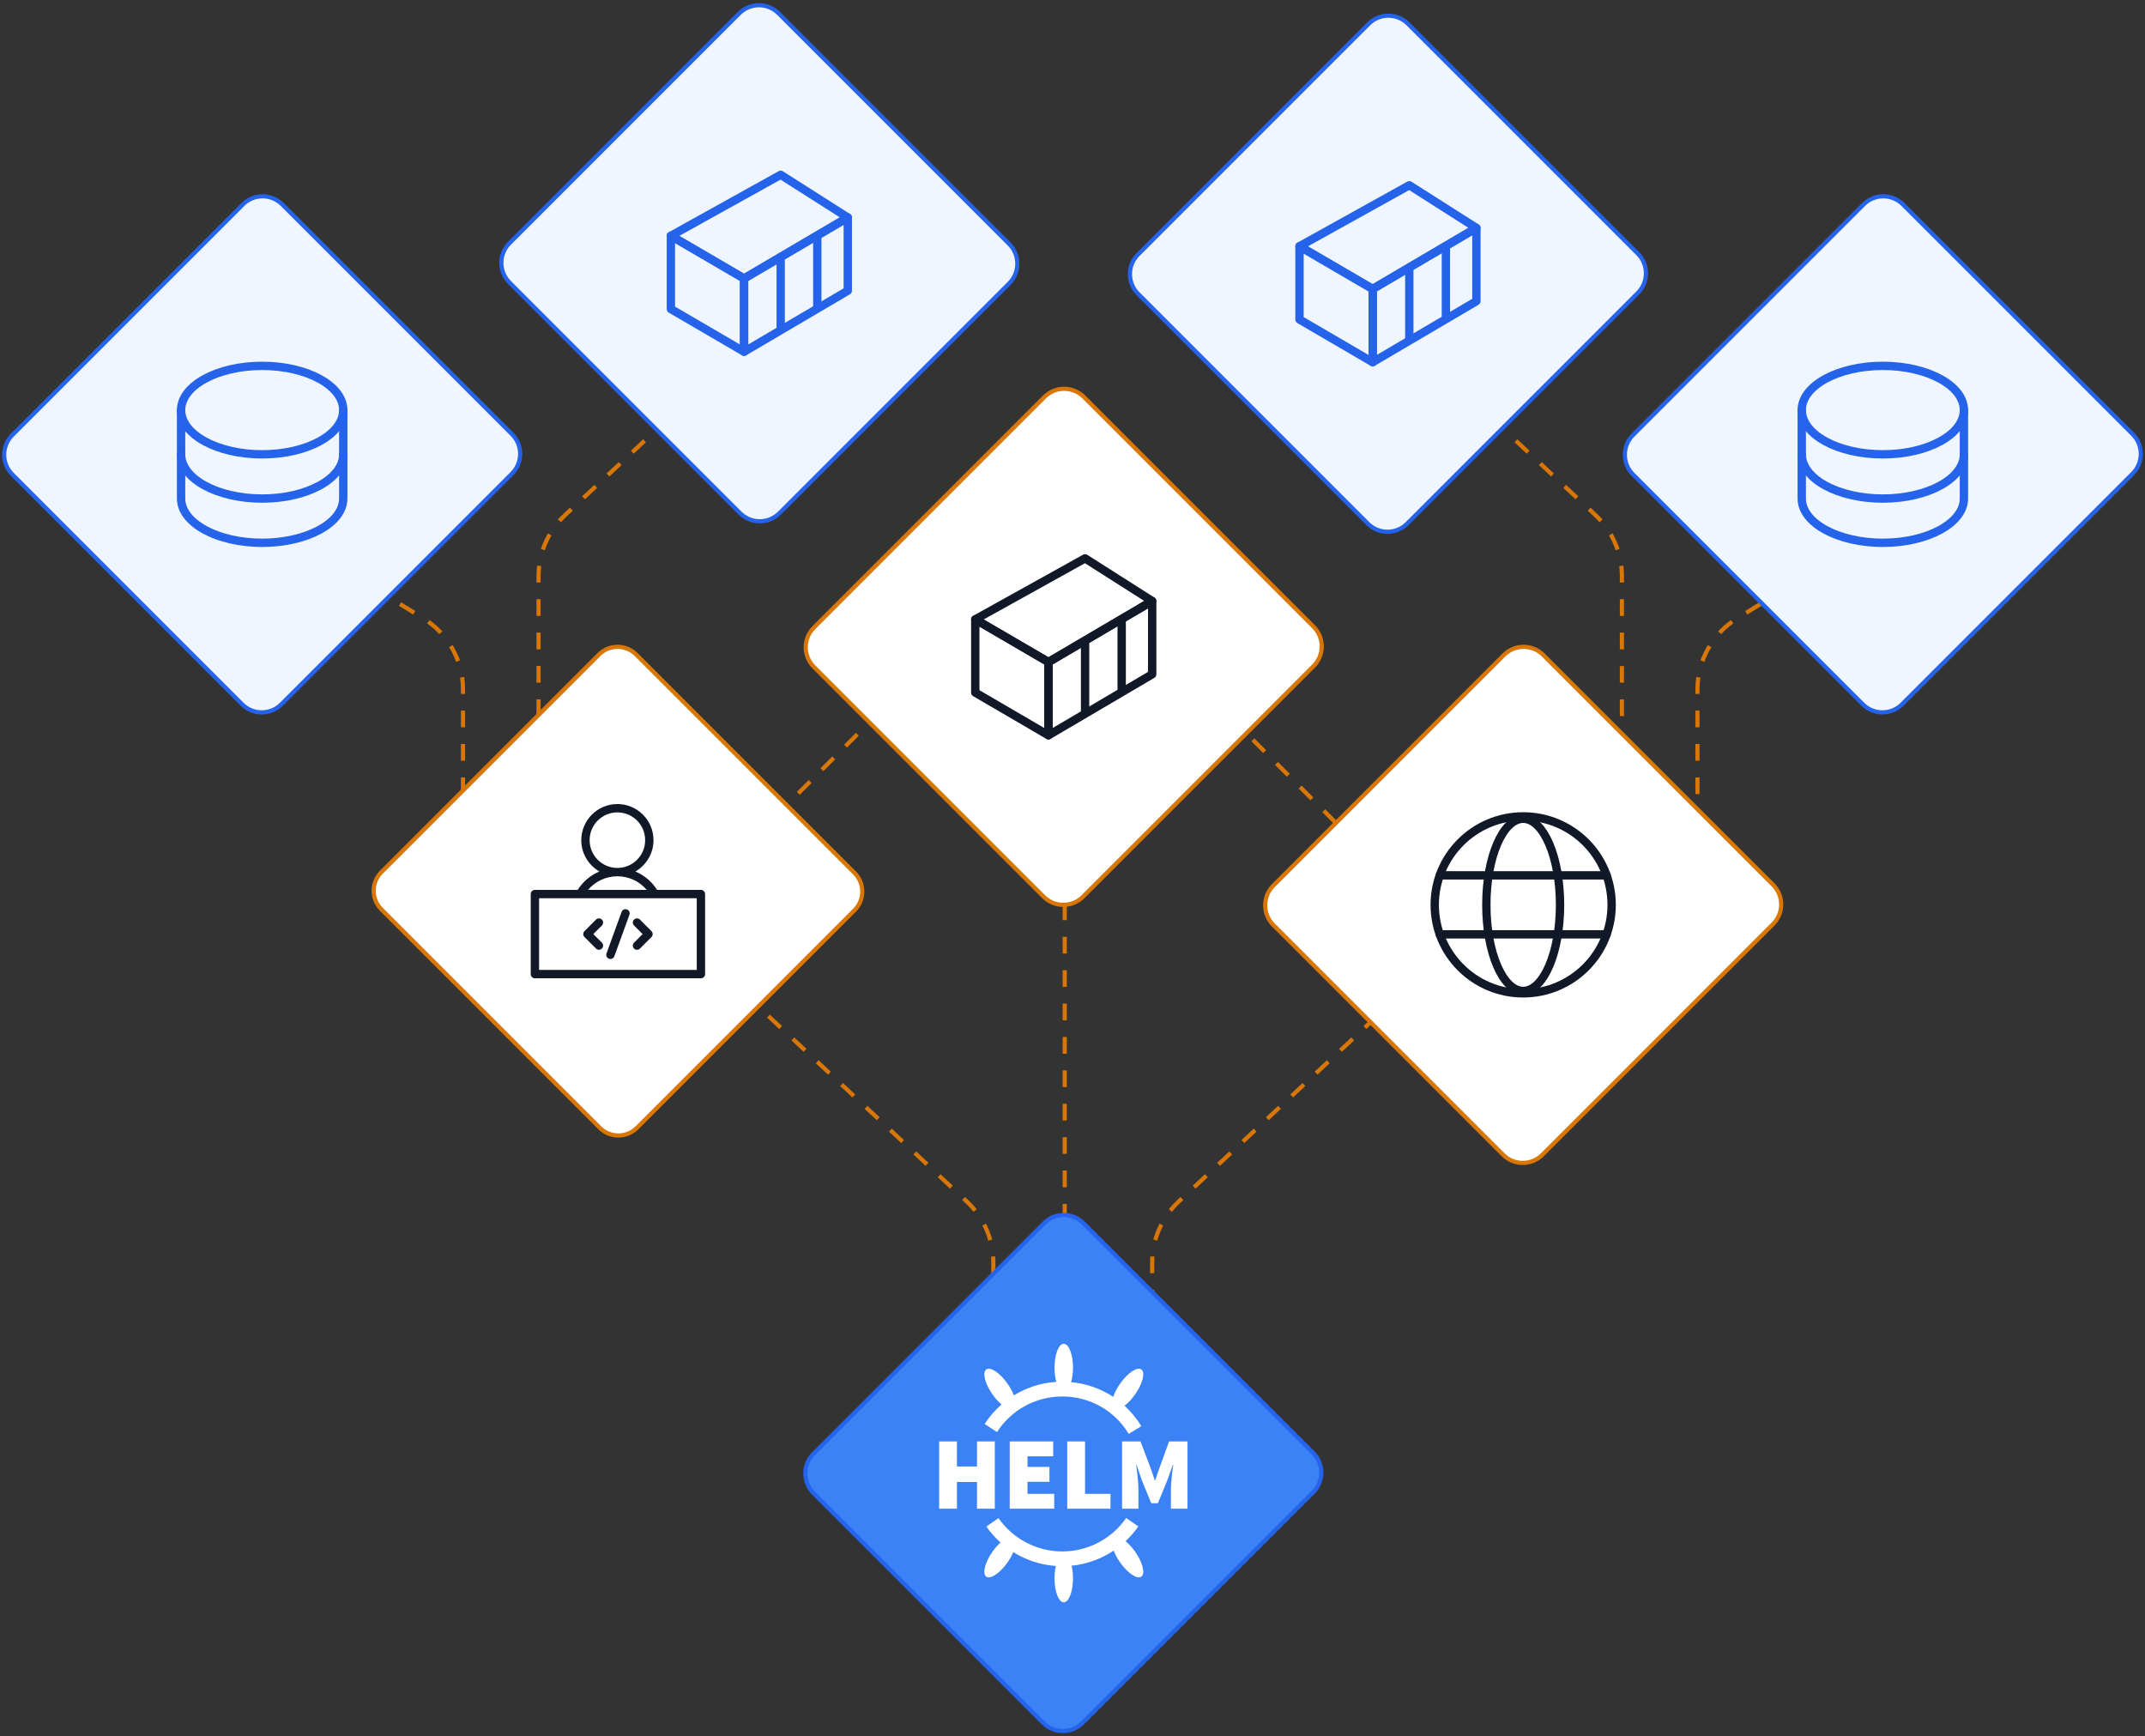 <svg width="514" height="416" viewBox="0 0 514 416" fill="none" xmlns="http://www.w3.org/2000/svg">
<rect x="0" y="0" width="514" height="416" fill="#333333" stroke="none"/>
<path d="M288.911 165.943L333.875 210.907" stroke="#D97706" stroke-dasharray="4 4"/>
<path d="M222.413 158.962L177.449 203.927" stroke="#D97706" stroke-dasharray="4 4"/>
<path d="M255.137 208.453V388.996" stroke="#D97706" stroke-dasharray="4 4"/>
<path d="M82.229 136.338L101.427 148.145C107.345 151.784 110.95 158.234 110.95 165.181V202.099" stroke="#D97706" stroke-dasharray="4 4"/>
<path d="M435.478 136.338L416.28 148.145C410.363 151.784 406.757 158.234 406.757 165.181V202.099" stroke="#D97706" stroke-dasharray="4 4"/>
<path d="M166.138 94.682L135.397 123.414C131.351 127.196 129.054 132.487 129.054 138.025V188.425" stroke="#D97706" stroke-dasharray="4 4"/>
<path d="M351.569 94.682L382.31 123.414C386.356 127.196 388.653 132.487 388.653 138.025V188.425" stroke="#D97706" stroke-dasharray="4 4"/>
<path d="M178.296 237.992L231.688 287.896C235.735 291.678 238.031 296.968 238.031 302.507V388.996" stroke="#D97706" stroke-dasharray="4 4"/>
<path d="M335.831 237.992L282.438 287.896C278.392 291.678 276.095 296.968 276.095 302.507V388.996" stroke="#D97706" stroke-dasharray="4 4"/>
<path d="M241.823 67.892L186.775 122.94C184.166 125.549 179.942 125.549 177.343 122.94L122.092 67.689C119.483 65.08 119.483 60.856 122.092 58.257L177.14 3.209C179.75 0.6 183.973 0.6 186.572 3.209L241.823 58.46C244.433 61.059 244.433 65.283 241.823 67.892Z" fill="#EFF6FF" stroke="#2563EB"/>
<path d="M178.303 66.729L160.761 56.496L187.074 41.878L203.154 52.111L178.303 66.729Z" stroke="#2563EB" stroke-width="2" stroke-linejoin="round"/>
<path d="M178.303 84.271V66.729L203.154 52.111V69.652L178.303 84.271Z" stroke="#2563EB" stroke-width="2" stroke-linejoin="round"/>
<path d="M160.761 74.038V56.496L178.303 66.729V84.271L160.761 74.038Z" stroke="#2563EB" stroke-width="2" stroke-linejoin="round"/>
<path d="M187.074 62.453L187.074 78.423" stroke="#2563EB" stroke-width="2" stroke-linecap="round" stroke-linejoin="round"/>
<path d="M195.845 57.157L195.845 73.405" stroke="#2563EB" stroke-width="2" stroke-linecap="round" stroke-linejoin="round"/>
<path d="M272.716 70.399L327.767 125.447C330.377 128.057 334.601 128.057 337.2 125.447L392.454 70.196C395.064 67.587 395.064 63.363 392.454 60.764L337.403 5.716C334.793 3.107 330.57 3.107 327.97 5.716L272.716 60.967C270.117 63.566 270.117 67.79 272.716 70.399Z" fill="#EFF6FF" stroke="#2563EB"/>
<path d="M328.934 69.236L311.393 59.004L337.705 44.386L353.785 54.618L328.934 69.236Z" stroke="#2563EB" stroke-width="2" stroke-linejoin="round"/>
<path d="M328.934 86.778V69.236L353.785 54.618V72.16L328.934 86.778Z" stroke="#2563EB" stroke-width="2" stroke-linejoin="round"/>
<path d="M311.393 76.545V59.004L328.934 69.236V86.778L311.393 76.545Z" stroke="#2563EB" stroke-width="2" stroke-linejoin="round"/>
<path d="M337.705 64.961L337.705 80.931" stroke="#2563EB" stroke-width="2" stroke-linecap="round" stroke-linejoin="round"/>
<path d="M346.476 59.665L346.476 75.912" stroke="#2563EB" stroke-width="2" stroke-linecap="round" stroke-linejoin="round"/>
<path d="M2.957 113.671L58.005 168.719C60.614 171.328 64.838 171.328 67.437 168.719L122.688 113.468C125.297 110.858 125.297 106.635 122.688 104.036L67.64 48.988C65.031 46.378 60.807 46.378 58.208 48.988L2.957 104.239C0.348 106.848 0.348 111.072 2.957 113.671Z" fill="#EFF6FF" stroke="#2563EB"/>
<path d="M62.822 108.853C73.553 108.853 82.252 104.108 82.252 98.255C82.252 92.402 73.553 87.657 62.822 87.657C52.092 87.657 43.393 92.402 43.393 98.255C43.393 104.108 52.092 108.853 62.822 108.853Z" stroke="#2563EB" stroke-width="2" stroke-linecap="round" stroke-linejoin="round"/>
<path d="M43.393 98.255V108.853C43.393 114.706 52.092 119.451 62.822 119.451C73.553 119.451 82.252 114.706 82.252 108.853V98.255" stroke="#2563EB" stroke-width="2" stroke-linecap="round" stroke-linejoin="round"/>
<path d="M43.393 108.853V119.451C43.393 125.305 52.092 130.05 62.822 130.05C73.553 130.05 82.252 125.305 82.252 119.451V108.853" stroke="#2563EB" stroke-width="2" stroke-linecap="round" stroke-linejoin="round"/>
<path d="M391.312 113.67L446.36 168.718C448.969 171.328 453.193 171.328 455.792 168.718L511.043 113.467C513.652 110.858 513.652 106.634 511.043 104.035L455.995 48.987C453.386 46.378 449.162 46.378 446.563 48.987L391.312 104.238C388.703 106.848 388.703 111.071 391.312 113.67Z" fill="#EFF6FF" stroke="#2563EB"/>
<path d="M451.178 108.853C461.909 108.853 470.608 104.108 470.608 98.255C470.608 92.402 461.909 87.657 451.178 87.657C440.447 87.657 431.748 92.402 431.748 98.255C431.748 104.108 440.447 108.853 451.178 108.853Z" stroke="#2563EB" stroke-width="2" stroke-linecap="round" stroke-linejoin="round"/>
<path d="M431.748 98.255V108.853C431.748 114.706 440.447 119.451 451.178 119.451C461.909 119.451 470.608 114.706 470.608 108.853V98.255" stroke="#2563EB" stroke-width="2" stroke-linecap="round" stroke-linejoin="round"/>
<path d="M431.748 108.853V119.451C431.748 125.304 440.447 130.049 451.178 130.049C461.909 130.049 470.608 125.304 470.608 119.451V108.853" stroke="#2563EB" stroke-width="2" stroke-linecap="round" stroke-linejoin="round"/>
<path d="M204.77 218.075L152.644 270.201C150.173 272.672 146.174 272.672 143.713 270.201L91.395 217.883C88.925 215.412 88.925 211.413 91.395 208.952L143.521 156.826C145.991 154.356 149.991 154.356 152.452 156.826L204.77 209.144C207.24 211.605 207.24 215.605 204.77 218.075Z" fill="white" stroke="#D97706"/>
<path fill-rule="evenodd" clip-rule="evenodd" d="M141.289 201.295C141.289 197.62 144.268 194.641 147.943 194.641C151.618 194.641 154.597 197.62 154.597 201.295C154.597 204.97 151.618 207.949 147.943 207.949C144.268 207.949 141.289 204.97 141.289 201.295ZM147.943 192.641C143.164 192.641 139.289 196.516 139.289 201.295C139.289 204.507 141.04 207.311 143.639 208.804C141.48 209.701 139.662 211.254 138.433 213.211H128.176C127.623 213.211 127.176 213.659 127.176 214.211V233.386C127.176 233.938 127.623 234.386 128.176 234.386H167.961C168.514 234.386 168.961 233.938 168.961 233.386V214.211C168.961 213.659 168.514 213.211 167.961 213.211H157.452C156.223 211.254 154.406 209.702 152.247 208.804C154.846 207.311 156.597 204.508 156.597 201.295C156.597 196.516 152.722 192.641 147.943 192.641ZM154.98 213.211H140.905C142.597 211.214 145.123 209.949 147.943 209.949C150.763 209.949 153.288 211.214 154.98 213.211ZM129.176 215.211V232.386H166.961V215.211H129.176ZM150.828 219.176C151.017 218.656 150.749 218.083 150.23 217.894C149.711 217.705 149.137 217.973 148.949 218.492L145.338 228.422C145.149 228.941 145.417 229.515 145.936 229.703C146.455 229.892 147.029 229.624 147.217 229.105L150.828 219.176ZM144.232 221.744C144.623 221.353 144.623 220.72 144.232 220.33C143.842 219.939 143.209 219.939 142.818 220.33L140.056 223.092C139.868 223.279 139.763 223.534 139.763 223.799C139.763 224.064 139.868 224.319 140.056 224.506L142.818 227.268C143.209 227.659 143.842 227.659 144.232 227.268C144.623 226.878 144.623 226.245 144.232 225.854L142.177 223.799L144.232 221.744ZM151.933 220.33C152.324 219.939 152.957 219.939 153.348 220.33L156.11 223.092C156.297 223.279 156.403 223.534 156.403 223.799C156.403 224.064 156.297 224.319 156.11 224.506L153.348 227.268C152.957 227.659 152.324 227.659 151.933 227.268C151.543 226.878 151.543 226.245 151.933 225.854L153.989 223.799L151.933 221.744C151.543 221.353 151.543 220.72 151.933 220.33Z" fill="#111827"/>
<path d="M305.124 221.613L360.176 276.662C362.785 279.271 367.009 279.271 369.608 276.662L424.863 221.41C427.472 218.801 427.472 214.578 424.863 211.978L369.811 156.93C367.202 154.321 362.978 154.321 360.379 156.93L305.124 212.182C302.525 214.781 302.525 219.004 305.124 221.613Z" fill="white" stroke="#D97706"/>
<path d="M364.997 237.992C376.703 237.992 386.193 228.502 386.193 216.796C386.193 205.09 376.703 195.6 364.997 195.6C353.291 195.6 343.801 205.09 343.801 216.796C343.801 228.502 353.291 237.992 364.997 237.992Z" stroke="#111827" stroke-width="2" stroke-miterlimit="10"/>
<path d="M345.008 209.73H384.986" stroke="#111827" stroke-width="2" stroke-linecap="round" stroke-linejoin="round"/>
<path d="M345.009 223.861H384.987" stroke="#111827" stroke-width="2" stroke-linecap="round" stroke-linejoin="round"/>
<path d="M364.997 237.423C369.875 237.423 373.829 228.188 373.829 216.796C373.829 205.404 369.875 196.169 364.997 196.169C360.119 196.169 356.165 205.404 356.165 216.796C356.165 228.188 360.119 237.423 364.997 237.423Z" stroke="#111827" stroke-width="2" stroke-miterlimit="10"/>
<path d="M194.926 357.743L249.978 412.791C252.587 415.4 256.811 415.4 259.41 412.791L314.665 357.54C317.274 354.93 317.274 350.707 314.665 348.108L259.613 293.06C257.004 290.45 252.78 290.45 250.181 293.06L194.926 348.311C192.327 350.91 192.327 355.134 194.926 357.743Z" fill="#3B82F6" stroke="#2563EB"/>
<g clipPath="url(#clip0_3012_55814)">
<path d="M272.01 371.772C273.831 374.372 274.494 377.048 273.492 377.749C272.491 378.45 270.203 376.911 268.382 374.31C267.712 373.353 267.202 372.385 266.871 371.51C263.879 373.508 260.419 374.765 256.784 375.133C256.993 376.013 257.12 377.04 257.12 378.15C257.12 381.325 256.129 383.897 254.905 383.897C253.681 383.897 252.69 381.325 252.69 378.15C252.69 377.063 252.812 376.062 253.014 375.195C249.355 374.939 245.859 373.78 242.808 371.872C242.479 372.651 242.031 373.479 241.452 374.31C239.63 376.911 237.343 378.45 236.341 377.749C235.34 377.048 236.002 374.372 237.824 371.772C238.435 370.899 239.097 370.162 239.747 369.572C238.486 368.441 237.345 367.163 236.359 365.745L239.268 363.721C242.748 368.726 248.464 371.712 254.556 371.712C260.663 371.712 266.384 368.715 269.864 363.695L272.776 365.714C271.875 367.013 270.843 368.19 269.714 369.249C270.48 369.872 271.28 370.731 272.01 371.772ZM239.99 336.504C238.45 337.85 237.081 339.41 235.937 341.18L238.913 343.103C242.36 337.767 248.208 334.581 254.558 334.581C261.118 334.581 267.07 337.93 270.475 343.537L273.503 341.698C272.377 339.845 271.011 338.207 269.466 336.794C270.304 336.16 271.202 335.234 272.01 334.079C273.831 331.479 274.494 328.803 273.492 328.102C272.491 327.401 270.203 328.94 268.382 331.541C267.621 332.625 267.078 333.715 266.759 334.677C263.778 332.708 260.329 331.489 256.667 331.148C256.947 330.185 257.12 329 257.12 327.698C257.12 324.526 256.129 321.954 254.905 321.954C253.681 321.954 252.69 324.526 252.69 327.701C252.69 328.971 252.853 330.136 253.122 331.086C249.466 331.318 245.988 332.444 242.953 334.312C242.621 333.443 242.117 332.488 241.452 331.541C239.633 328.94 237.345 327.403 236.344 328.105C235.342 328.806 236.005 331.481 237.826 334.082C238.512 335.06 239.265 335.888 239.99 336.504ZM225.041 361.473H229.305V355.076H234.116V361.475H238.38V345.354H234.118V351.355H229.305V345.354H225.041V361.473ZM241.954 345.354V361.473H252.618V357.902H246.218V355.024H251.476V351.453H246.218V348.922H252.369V345.351L241.954 345.354ZM255.741 345.354V361.473H266.107V357.902H260.005V345.354H255.741ZM268.884 345.354V361.473H272.801V356.711C272.801 356.297 272.781 355.844 272.739 355.348C272.698 354.851 272.651 354.344 272.602 353.823C272.553 353.303 272.494 352.794 272.429 352.299C272.362 351.802 272.305 351.357 272.255 350.961H272.354L273.642 354.732L275.876 360.163H277.462L279.692 354.732L281.03 350.961H281.129C281.079 351.357 281.02 351.805 280.955 352.302C280.888 352.799 280.831 353.306 280.782 353.826C280.733 354.346 280.686 354.856 280.645 355.35C280.603 355.847 280.583 356.3 280.583 356.714V361.475H284.557V345.354H280.143L277.713 352.051L276.82 354.68H276.722L275.829 352.051L273.298 345.354H268.884Z" fill="white"/>
</g>
<path d="M195.035 159.791L250.083 214.839C252.692 217.448 256.915 217.448 259.515 214.839L314.766 159.588C317.375 156.979 317.375 152.755 314.766 150.156L259.718 95.108C257.108 92.499 252.885 92.499 250.286 95.108L195.035 150.359C192.425 152.968 192.425 157.192 195.035 159.791Z" fill="white" stroke="#D97706"/>
<path d="M251.244 158.628L233.702 148.395L260.015 133.777L276.095 144.01L251.244 158.628Z" stroke="#111827" stroke-width="2" stroke-linejoin="round"/>
<path d="M251.244 176.169V158.627L276.095 144.01V161.551L251.244 176.169Z" stroke="#111827" stroke-width="2" stroke-linejoin="round"/>
<path d="M233.702 165.937V148.395L251.244 158.628V176.169L233.702 165.937Z" stroke="#111827" stroke-width="2" stroke-linejoin="round"/>
<path d="M260.015 154.352L260.015 170.322" stroke="#111827" stroke-width="2" stroke-linecap="round" stroke-linejoin="round"/>
<path d="M268.786 149.056L268.786 165.304" stroke="#111827" stroke-width="2" stroke-linecap="round" stroke-linejoin="round"/>
<defs>
<clipPath id="clip0_3012_55814">
<rect width="61.944" height="61.944" fill="white" transform="translate(223.827 321.954)"/>
</clipPath>
</defs>
</svg>
